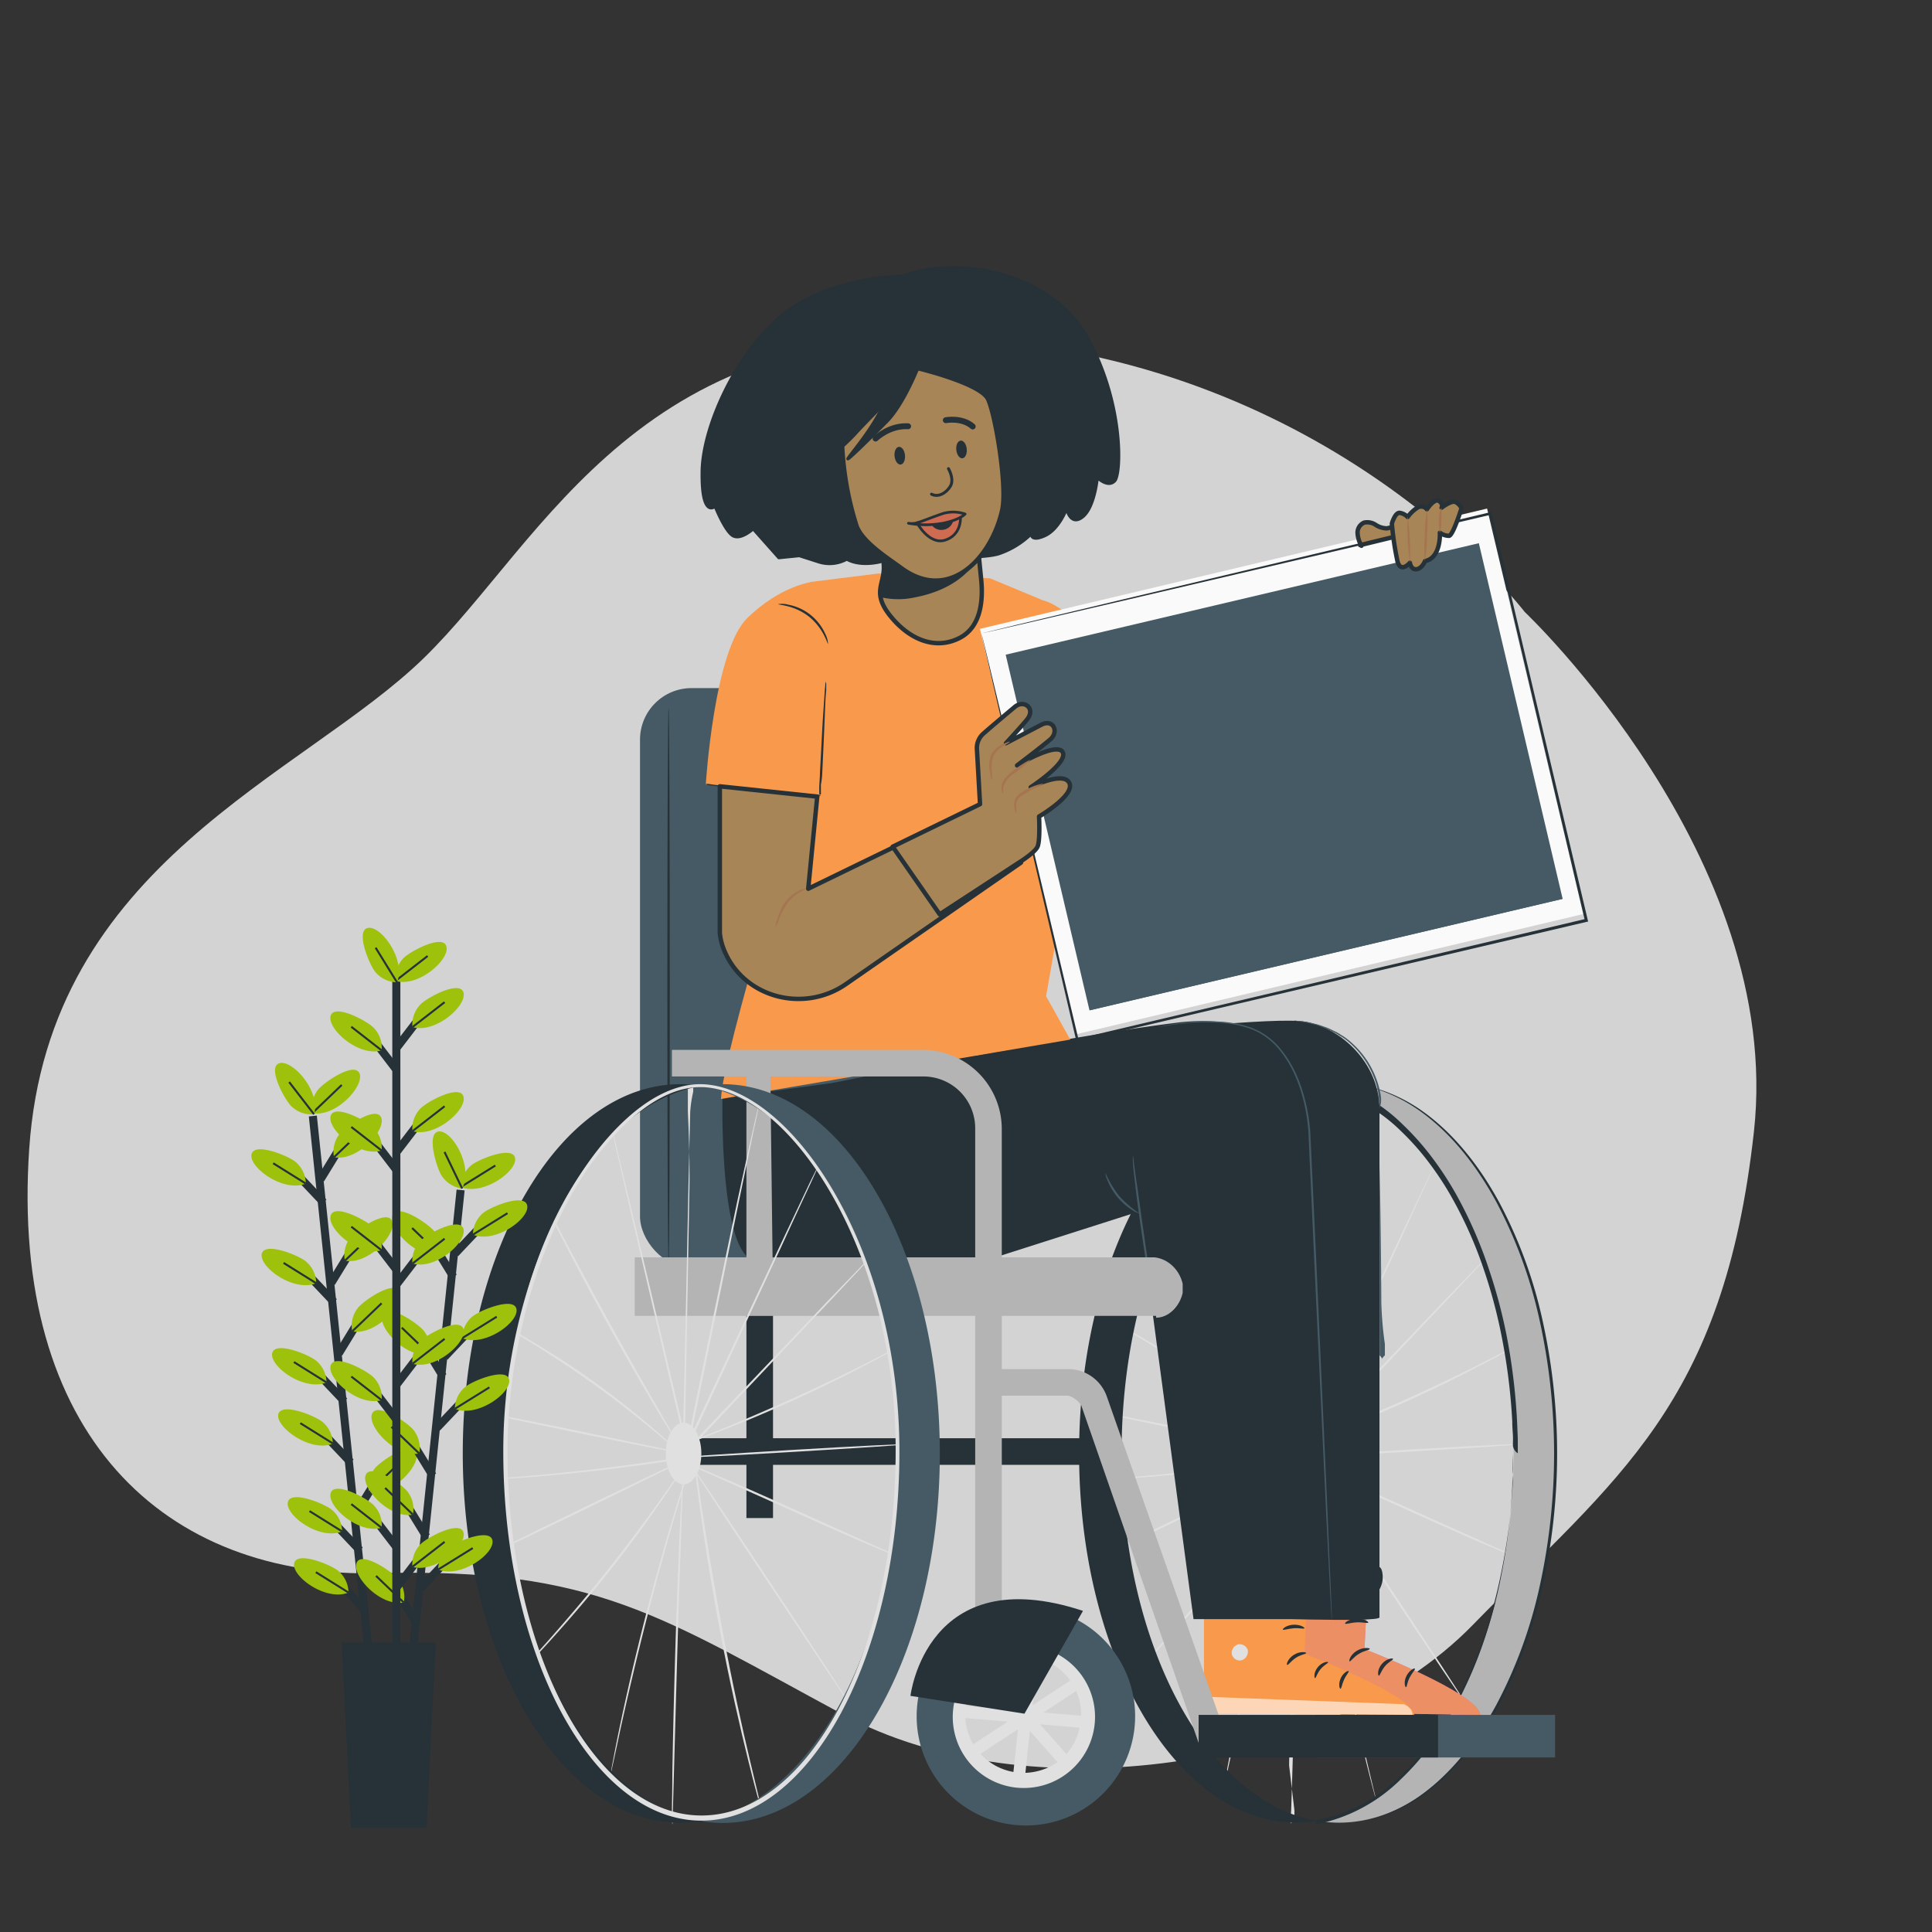 <svg id="Capa_1" data-name="Capa 1" xmlns="http://www.w3.org/2000/svg" viewBox="0 0 1000 1000"><rect x="0" y="0" width="1000" height="1000" fill="#333333" stroke="none"/><defs><style>.cls-1{fill:#d3d3d3;}.cls-2{fill:#455a64;}.cls-17,.cls-18,.cls-22,.cls-3{fill:#263238;}.cls-4{fill:#e0e0e0;}.cls-5{fill:#b4b4b5;}.cls-6{fill:#ba68c8;}.cls-7{opacity:0.8;}.cls-8{fill:#f9994b;}.cls-9{opacity:0.6;}.cls-10{fill:#fff;}.cls-11{fill:#fafafa;}.cls-12{fill:#a88556;stroke-width:2.28px;}.cls-12,.cls-14,.cls-16,.cls-17,.cls-18,.cls-19,.cls-20,.cls-21,.cls-22{stroke:#263238;}.cls-12,.cls-18,.cls-19,.cls-20,.cls-21,.cls-22{stroke-linecap:round;stroke-linejoin:round;}.cls-13{fill:#a57551;}.cls-14,.cls-16,.cls-19,.cls-20{fill:none;}.cls-14,.cls-16,.cls-17{stroke-miterlimit:10;}.cls-14{stroke-width:4.17px;}.cls-15{fill:#9ec10c;}.cls-16{stroke-width:1.04px;}.cls-17{stroke-width:2.09px;}.cls-18,.cls-19{stroke-width:1.52px;}.cls-20{stroke-width:3.05px;}.cls-21{fill:#ce6b51;}.cls-21,.cls-22{stroke-width:1.4px;}</style></defs><g id="freepik--background-simple--inject-2"><path class="cls-1" d="M789.19,316.75S695,192.74,513.61,176.31,282.23,279.4,219.39,340.6,25.13,446.73,15.12,594.66s70,222.62,181.4,219.63,145.7,22.43,240,73.22,251.39,29.87,325.67-46.32S892.21,727.65,907.84,585.62,789.19,316.75,789.19,316.75Z"/></g><g id="freepik--character-1--inject-3"><rect class="cls-2" x="331.27" y="356.16" width="173.49" height="300.16" rx="26.68"/><path class="cls-3" d="M346.06,366.34c-.36,0-.64,64.38-.64,143.74s.28,143.78.64,143.78.63-64.36.63-143.78S346.42,366.34,346.06,366.34Z"/><path class="cls-4" d="M678.24,561.28v3.66c-1.76,2.45-1.93,5.95-2.06,10.46-.22,9.12-.56,22.23-.94,38.42-.66,32.52-1.6,77.32-2.75,126.81,0,4,.24,11.62.24,11.62v2.53l.61-2.31,50.28-108,14.84-32.44,4-8.78,1-2.29.33-.8a7.18,7.18,0,0,0-.42.75l-1.1,2.26-4.07,8.7c-3.64,7.65-8.81,18.64-15.29,32.27-12.83,27.4-30.65,65.37-50.55,107.81l1,.22c0-3.66.17-7.63.25-11.59.91-49.57,1.71-94.32,2.32-126.81.24-16.19,2.28-38.56,2.28-38.56V562.05C676.55,561.79,678.24,561.28,678.24,561.28Z"/><path class="cls-4" d="M600,620.76a5.91,5.91,0,0,0,.58,1.4l1.85,3.86c1.62,3.36,4,8.26,7.07,14.15,6.06,11.9,14.62,28.2,24.48,46s19.28,33.78,26,45.24c3.44,5.73,6.25,10.33,8.26,13.49l2.29,3.64a9.39,9.39,0,0,0,.85,1.24,6.5,6.5,0,0,0-.66-1.35l-2.12-3.75-7.93-13.77c-6.66-11.56-15.83-27.53-25.69-45.38s-18.51-34.06-24.79-45.85c-3.08-5.81-5.5-10.57-7.38-14-.85-1.54-1.51-2.75-2-3.77S600,620.76,600,620.76Z"/><path class="cls-4" d="M563.46,729.83c0,.3,24.79,5.51,55.3,11.84s55.46,11,55.52,10.77-24.79-5.51-55.3-11.84S563.52,729.56,563.46,729.83Z"/><path class="cls-4" d="M566.93,806.91c0,.27,24.15-11,53.65-25.31s53.28-26.05,53.14-26.32-24.12,11-53.61,25.33S566.8,806.66,566.93,806.91Z"/><path class="cls-4" d="M588.72,864.77a7,7,0,0,0,1-.94l2.75-2.75c2.42-2.46,5.86-6.09,10-10.63,8.26-9.09,19.58-22,31.31-36.68s21.7-28.59,28.67-38.75c3.5-5.09,6.25-9.25,8.1-12.17l2.12-3.36a5.53,5.53,0,0,0,.68-1.21,6.09,6.09,0,0,0-.85,1.1c-.61.83-1.35,1.9-2.29,3.25l-8.37,11.92c-7.1,10.05-17.18,23.8-28.88,38.56s-22.83,27.53-31,36.81l-9.72,10.8c-1.07,1.24-2,2.2-2.75,3A5.59,5.59,0,0,0,588.72,864.77Z"/><path class="cls-4" d="M634.43,920.67a9.43,9.43,0,0,0,.47-1.71c.24-1.24.63-2.89,1.07-5,1-4.43,2.29-10.63,3.94-18.28,3.39-15.4,8.26-36.63,14.26-60s12-44.28,16.53-59.4c2.23-7.49,4.07-13.58,5.37-17.9l1.43-4.87a11.3,11.3,0,0,0,.44-1.71,8.94,8.94,0,0,0-.64,1.65c-.41,1.19-1,2.76-1.65,4.82-1.4,4.16-3.36,10.24-5.7,17.79-4.68,15.06-10.77,36-16.77,59.34s-10.82,44.61-14.1,60.23c-1.59,7.71-2.75,14-3.6,18.34-.36,2.09-.67,3.74-.89,5A14.74,14.74,0,0,0,634.43,920.67Z"/><path class="cls-4" d="M714,939.27v-.51a11.38,11.38,0,0,0-.31-1.41c-.34-1.36-.77-3.17-1.33-5.47-1.16-4.86-2.83-11.68-4.81-20.12-4-17-9.26-40.49-14.15-66.64s-8.8-50-11.32-67.24c-1.22-8.49-2.21-15.54-2.83-20.46-.34-2.35-.6-4.22-.79-5.66l-.26-1.44v0a6,6,0,0,0,.14,1.47l.6,5.66c.53,4.84,1.38,11.85,2.57,20.51,2.32,17.3,6,41.15,11,67.33s10.39,49.69,14.6,66.64c2.1,8.49,3.88,15.31,5.18,20l1.5,5.43.43,1.39C714,939.1,714,939.27,714,939.27Z"/><path class="cls-4" d="M787.15,806.91a5.5,5.5,0,0,0-1.1-.58l-3.25-1.49-12-5.37-39.6-17.81c-15.45-7-29.5-13.22-39.74-17.54-5.12-2.18-9.25-3.89-12.14-5L676,757.75l-1.19-.38a4.63,4.63,0,0,0,1.1.58l3.25,1.51,12,5.34,39.6,17.85c15.45,7,29.49,13.19,39.73,17.54,5.13,2.15,9.28,3.88,12.17,5l3.34,1.29C786.74,806.83,787.12,807,787.15,806.91Z"/><path class="cls-4" d="M665.24,750.32a5.83,5.83,0,0,0,1.3-.36l3.63-1.24c3.14-1.07,7.69-2.75,13.25-4.82,11-4.18,26.38-10.35,43-17.79s31.31-14.89,41.83-20.4c5.28-2.75,9.5-5.07,12.41-6.69l3.31-1.9c.77-.44,1.16-.69,1.13-.75a8.29,8.29,0,0,0-1.21.55l-3.45,1.71-12.53,6.42c-10.62,5.51-25.38,12.58-41.93,20s-31.78,13.68-42.8,18.12L670,748.34l-3.58,1.4Z"/><path class="cls-4" d="M663.54,752.22c0,8.84,4.13,16,9.22,16s9.2-7.13,9.2-16-4.13-16-9.2-16S663.54,743.38,663.54,752.22Z"/><path class="cls-4" d="M759.26,882.66c.24-.16-18.92-29.52-42.8-65.51s-43.45-65.1-43.7-64.93,18.92,29.49,42.79,65.51S759,882.83,759.26,882.66Z"/><path class="cls-4" d="M667.83,754.42c0,.31,27.21-1,60.72-3s60.58-3.75,60.58-4.05-27.2,1-60.72,3S667.83,754.12,667.83,754.42Z"/><path class="cls-4" d="M577.7,685a4.69,4.69,0,0,0,.94.66l2.75,1.71c2.45,1.43,6,3.58,10.38,6.22,8.76,5.32,20.68,12.95,33.41,22s23.79,17.9,31.66,24.43c3.94,3.28,7.11,6,9.28,7.82l2.54,2.12a5.42,5.42,0,0,0,.91.66,6.06,6.06,0,0,0-.77-.83l-2.4-2.28c-2.09-2-5.18-4.71-9.06-8.07-7.77-6.69-18.81-15.61-31.56-24.78S601,698.16,592.19,692.93c-4.44-2.59-8.07-4.62-10.61-5.95l-2.91-1.54Z"/><path class="cls-4" d="M667.94,944.16a8,8,0,0,0,.17-1.82c0-1.3,0-3,.19-5.21.16-4.62.36-11.15.61-19.27.49-16.28,1.18-38.56,2-63.34s1.68-47,2.29-63.33c.27-8-.42-19.28-.42-19.28V770.6a10.23,10.23,0,0,0,0-1.75,12.38,12.38,0,0,0-.18,1.72c0,1.23-.18,2.87-.34,4.93-.23,4.39-.55,10.57-1,18.27-.76,15.35-1.68,36.55-2.46,60s-1.3,44.63-1.56,60L670,937.11v5.23S667.84,943.55,667.94,944.16Z"/><path class="cls-4" d="M560.88,766.46h2.17l6.25-.28c5.51-.29,13.36-.79,23.22-1.57,19.69-1.55,47.17-4.37,78.12-9.16h.19l.14-.13c4.76-5.05,9.78-10.28,14.87-15.7l62.7-66.25,18.92-20.14,5.1-5.5,1.29-1.46c.3-.34.44-.5.41-.53l-.49.45-1.38,1.39L767.13,653,747.86,672.9l-62.93,66c-5.09,5.36-10.1,10.6-14.87,15.7l.3-.16c-30.92,4.82-58.35,7.85-78,9.5-9.86.86-17.73,1.46-23.18,1.86l-6.23.47-1.62.15A1.62,1.62,0,0,0,560.88,766.46Z"/><path class="cls-4" d="M712.25,570.34a13,13,0,0,0-1.07,3.5c-.58,2.31-1.38,5.76-2.4,10.19-2,8.84-4.76,21.7-8.26,37.59-6.75,31.78-15.86,75.73-25.78,124.3l-.69,4h1.05c-11.18-47.36-21.28-90.05-28.58-120.94-3.69-15.4-6.67-27.84-8.73-36.49l-2.45-9.89c-.28-1.1-.5-2-.64-2.56a4.7,4.7,0,0,0-.27-.88,9.1,9.1,0,0,0,.16.91,16.71,16.71,0,0,0,.55,2.59l2.24,9.94c2,8.68,4.87,21.12,8.39,36.54,7.25,30.93,17.21,73.64,28.28,121l.56,2.4.49-2.43.8-3.91,25.47-124.36c3.31-15.86,6-28.72,7.82-37.67,1-4.4,1.68-7.85,2.21-10.21.24-1.13.46-2,.6-2.76A7.21,7.21,0,0,1,712.25,570.34Z"/><path class="cls-5" d="M783.46,752.22c0-99.3-44.53-180.89-101.5-190.28a68.82,68.82,0,0,1,11-.91c62.13,0,112.47,85.61,112.47,191.19S755.1,943.41,693,943.41a68.82,68.82,0,0,1-11-.91C738.93,933.11,783.46,851.66,783.46,752.22Z"/><path class="cls-3" d="M783.05,752.22s0,1.44-.17,4.27v5.15s.2,4.46.09,7.16a315.09,315.09,0,0,1-6.2,46.48A264.82,264.82,0,0,1,768,847.55a217.06,217.06,0,0,1-15.91,36,157.17,157.17,0,0,1-11.82,18.29A130,130,0,0,1,725,919.12,84.26,84.26,0,0,1,681.79,942l-3.27.55,3.27.53a60.84,60.84,0,0,0,13.94.8,70.91,70.91,0,0,0,14.12-2,83.21,83.21,0,0,0,26.52-12.55c16.36-11.65,29.47-28.45,39.66-47.12a238.39,238.39,0,0,0,22.52-61.63,318.29,318.29,0,0,0,0-136.56A238.32,238.32,0,0,0,776,622.33c-10.19-18.7-23.3-35.5-39.66-47.15a82.64,82.64,0,0,0-26.52-12.53,69.41,69.41,0,0,0-14.12-2,62,62,0,0,0-13.94.8l-3.27.53,3.27.55A84.26,84.26,0,0,1,725,585.32a132.76,132.76,0,0,1,15.22,17.26,157.17,157.17,0,0,1,11.82,18.29,217.06,217.06,0,0,1,15.91,36,265.28,265.28,0,0,1,8.79,32.3,313,313,0,0,1,6,46.45c0,2.76.22,5.1.33,7.16s0,3.77,0,5.18a5.36,5.36,0,0,0,2.54,4.24V745.7c0-2.14-.17-4.58-.26-7.37a316.57,316.57,0,0,0-5.72-48,271.35,271.35,0,0,0-9-33.5,224.32,224.32,0,0,0-16.39-37.66,167.45,167.45,0,0,0-12.22-19,138,138,0,0,0-15.82-18,88.23,88.23,0,0,0-45.24-24v3.19a60.73,60.73,0,0,1,13.86-.78,69.61,69.61,0,0,1,13.85,2A82.46,82.46,0,0,1,735,575.07c16.27,11.61,29.35,28.35,39.52,47.11A239.39,239.39,0,0,1,797,683.89a320.31,320.31,0,0,1,0,136.86,239.32,239.32,0,0,1-22.5,61.68c-10.2,18.7-23.25,35.47-39.52,47.1A82.56,82.56,0,0,1,708.7,942a68.89,68.89,0,0,1-13.85,2,60.17,60.17,0,0,1-13.86-.77v1.08A85.73,85.73,0,0,0,725,921a133.81,133.81,0,0,0,15.43-17.52A162,162,0,0,0,752.32,885a218.56,218.56,0,0,0,16-36.44A257.16,257.16,0,0,0,777,815.92a306.27,306.27,0,0,0,5.76-46.85c0-2.77.17-5.13.25-7.21s0-3.82,0-5.23C783.08,753.66,783.05,752.22,783.05,752.22Z"/><path class="cls-3" d="M671,561a68.82,68.82,0,0,1,11,.91c-56.94,9.39-101.47,90.87-101.47,190.28S625.07,933.11,682,942.5a68.82,68.82,0,0,1-11,.91c-62.13,0-112.46-85.61-112.46-191.19S608.79,561,671,561Z"/><path class="cls-6" d="M709.25,794.14l-3,59.42s59.4,23,59.89,34.07L650.7,885.89l.88-92.77Z"/><g class="cls-7"><path class="cls-8" d="M709.25,794.14l-3,59.42s59.4,23,59.89,34.07L650.7,885.89l.88-92.77Z"/></g><path class="cls-3" d="M709,853.47c0,.58-2.76.8-5.65,2.57s-4.32,4.1-4.82,3.88.36-3.47,3.8-5.51S709.17,853,709,853.47Z"/><path class="cls-3" d="M721.06,858.68c0,.55-2.34,1.46-4.27,3.83s-2.56,4.84-3.11,4.82-.88-3.23,1.6-6.12S721.06,858.13,721.06,858.68Z"/><path class="cls-3" d="M727.73,873.27c-.53,0-1.27-2.75.24-5.78s4.13-4.27,4.38-3.8-1.43,2.12-2.75,4.66S728.28,873.22,727.73,873.27Z"/><path class="cls-3" d="M708.23,839.87c-.25.5-2.75-.3-6-.14s-5.67,1.13-6,.64,2.12-2.45,5.87-2.59S708.5,839.43,708.23,839.87Z"/><path class="cls-3" d="M708.61,827.87a11.11,11.11,0,0,1-5.78,0,25.63,25.63,0,0,1-6-2,24.42,24.42,0,0,1-3.28-1.82,6.39,6.39,0,0,1-1.73-1.37,2.47,2.47,0,0,1-.22-3,3.08,3.08,0,0,1,2.5-1.24,7.43,7.43,0,0,1,2.15.34,19.91,19.91,0,0,1,8.87,4.84c2.75,2.54,3.52,4.66,3.33,4.77s-1.54-1.63-4.24-3.69a23.1,23.1,0,0,0-5.12-3,22.42,22.42,0,0,0-3.31-1.07c-1.21-.33-2.25-.36-2.56.19s-.13.28,0,.64a6.25,6.25,0,0,0,1.27,1c1,.65,2,1.24,3,1.79a35.1,35.1,0,0,0,5.51,2.23A38.51,38.51,0,0,1,708.61,827.87Z"/><path class="cls-3" d="M707.93,828.66c-.22,0-1.3-1.95-1.46-5.5a19.27,19.27,0,0,1,.88-6.31,18.8,18.8,0,0,1,1.54-3.5,4.75,4.75,0,0,1,3.72-2.75,2.75,2.75,0,0,1,2.39,1.65,7.45,7.45,0,0,1,.55,2.12,12.21,12.21,0,0,1,0,3.91A13.16,13.16,0,0,1,713,824.2c-2.31,3-4.68,3.61-4.71,3.42a24.05,24.05,0,0,0,3.55-4.19,13,13,0,0,0,1.9-5.51,10.94,10.94,0,0,0,0-3.33c-.13-1.24-.6-2.23-1-2.09a4.46,4.46,0,0,0-2.07,1.84,20.22,20.22,0,0,0-1.48,3.12,21.33,21.33,0,0,0-1.19,5.75C707.6,826.46,708.17,828.58,707.93,828.66Z"/><path class="cls-8" d="M677.59,800l-2.37,56S731.4,877.21,732,887.63L623.17,887V799.51Z"/><path class="cls-4" d="M640.68,851.24a4.43,4.43,0,0,0-3.08,5,4.25,4.25,0,0,0,4.95,3.14,4.69,4.69,0,0,0,3.28-5.37,4.43,4.43,0,0,0-5.51-2.75"/><g class="cls-9"><path class="cls-10" d="M622.26,887l.33-8.81,104.14,3.91s4.82,2.15,4.27,5.51Z"/></g><path class="cls-3" d="M676.07,855.62c0,.53-2.76.75-5.32,2.45s-4,3.91-4.52,3.69.33-3.27,3.53-5.26S676.18,855.13,676.07,855.62Z"/><path class="cls-3" d="M687.44,860.41c0,.5-2.2,1.41-4,3.64s-2.34,4.6-2.76,4.57-.85-3,1.46-5.75S687.41,859.92,687.44,860.41Z"/><path class="cls-3" d="M693.83,874.1c-.5,0-1.21-2.56.16-5.51s3.88-4.05,4.11-3.6-1.33,2-2.43,4.4S694.35,874.05,693.83,874.1Z"/><path class="cls-3" d="M675.18,842.79c-.24.5-2.75-.25-5.67,0s-5.34,1.13-5.51.66,2-2.34,5.51-2.5S675.43,842.38,675.18,842.79Z"/><path class="cls-3" d="M675.43,831.5a10.31,10.31,0,0,1-5.51,0,24.52,24.52,0,0,1-5.67-1.76,26.65,26.65,0,0,1-3.11-1.68,7.17,7.17,0,0,1-1.65-1.3,2.32,2.32,0,0,1-.22-2.75,2.84,2.84,0,0,1,2.34-1.18,7.06,7.06,0,0,1,2,.27,20.24,20.24,0,0,1,3.38,1.19,19,19,0,0,1,5,3.33c2.5,2.34,3.36,4.35,3.19,4.43s-1.46-1.49-4-3.44a21.94,21.94,0,0,0-4.85-2.76,20.84,20.84,0,0,0-3.11-1c-1.15-.3-2.15-.33-2.42.2s0,.27,0,.6a4.89,4.89,0,0,0,1.18.94,33.4,33.4,0,0,0,2.89,1.68,30.58,30.58,0,0,0,5.24,2A32.08,32.08,0,0,1,675.43,831.5Z"/><path class="cls-3" d="M674.88,832.38a8.52,8.52,0,0,1-1.4-5.26,18,18,0,0,1,.77-6,18.29,18.29,0,0,1,1.4-3.28,4.49,4.49,0,0,1,3.5-2.75,2.48,2.48,0,0,1,2.26,1.51,7.06,7.06,0,0,1,.55,2,12.33,12.33,0,0,1-2.37,9.28c-2.15,2.75-4.35,3.41-4.41,3.25a23.41,23.41,0,0,0,3.34-4,12.67,12.67,0,0,0,1.73-5.1,11.15,11.15,0,0,0,0-3.16c-.16-1.16-.58-2.1-1-2a4,4,0,0,0-1.9,1.76,16.81,16.81,0,0,0-1.37,2.95,20.75,20.75,0,0,0-1.11,5.51C674.47,830.18,675.05,832.16,674.88,832.38Z"/><path class="cls-3" d="M373.94,568.28l56.66-7.7s118.1-23.74,177.85-31.14a102.8,102.8,0,0,1,32.51.8c21.92,4.41,29.32,30.78,33.08,47.11s14.14,260.71,14.14,260.71H617.77l-28.2-211-74.5,23.79H387.24C372.44,639.16,373.94,568.28,373.94,568.28Z"/><path class="cls-3" d="M585,534.62s75.56-8.54,90.87-5.76c18.59,3.39,37.92,21.54,38.14,44.95V837.15c0,2.91-71.87,0-71.87,0l-33-208.77-80.71-25.55Z"/><path class="cls-2" d="M599.73,531.43a5.24,5.24,0,0,0,1,0l2.75-.47c2.45-.42,6.08-.94,10.79-1.35a108.42,108.42,0,0,1,17.19-.2c1.65.14,3.38.25,5.15.56l2.75.41,2.75.6a52.28,52.28,0,0,1,5.51,1.68c.91.36,1.82.8,2.76,1.22l1.37.66,1.11.69a36.41,36.41,0,0,1,8.53,7.16A57.11,57.11,0,0,1,670,556a76.74,76.74,0,0,1,4.82,14.21,90.75,90.75,0,0,1,2.4,15.72c1,21.89,2.09,45.93,3.25,71.19,2.36,50.5,4.54,96.21,6.08,129.42.86,16.52,1.52,29.88,2,39.19.25,4.6.47,8.26.61,10.65,0,1.19.14,2.1.17,2.76s0,.93,0,.93q0-.48,0-1v-2.75c0-2.51-.22-6.09-.39-10.69-.39-9.31-1-22.66-1.65-39.18-1.46-33.05-3.53-78.87-5.79-129.43-1.15-25.25-2.28-49.32-3.3-71.21A91.36,91.36,0,0,0,675.65,570a76.07,76.07,0,0,0-4.93-14.38,57.43,57.43,0,0,0-8.87-13.87,37,37,0,0,0-8.79-7.26l-1-.62-1.43-.66c-1-.42-1.87-.88-2.75-1.24a51.19,51.19,0,0,0-5.68-1.65l-2.75-.61-2.75-.39a50.77,50.77,0,0,0-5.21-.52,105.63,105.63,0,0,0-17.24.39c-4.73.49-8.26,1.07-10.79,1.54l-2.75.58A6.3,6.3,0,0,0,599.73,531.43Z"/><path class="cls-2" d="M586.4,598.07a17.6,17.6,0,0,0,0,3.08c0,2,.36,4.85.75,8.26.77,7,2,16.72,3.58,27.4s3,20.35,4.24,27.32c.58,3.5,1.1,6.3,1.46,8.26a18.17,18.17,0,0,0,.71,3,14.31,14.31,0,0,0-.3-3.06c-.28-2.14-.66-5-1.13-8.26-1-7.21-2.39-16.77-3.91-27.37s-2.75-20.13-3.88-27.34c-.44-3.34-.83-6.14-1.1-8.27A21.94,21.94,0,0,0,586.4,598.07Z"/><path class="cls-2" d="M572.14,607a10.62,10.62,0,0,0,1.1,4A32.36,32.36,0,0,0,586,626.29a11.58,11.58,0,0,0,3.77,1.79A57.83,57.83,0,0,1,579.24,619,55.31,55.31,0,0,1,572.14,607Z"/><path class="cls-2" d="M669.68,528.23a16.5,16.5,0,0,0,2,.39c1.32.27,3.3.38,5.73,1l4.07,1c1.46.47,3,1.1,4.68,1.71s3.34,1.6,5.18,2.45c.88.47,1.74,1.1,2.75,1.68a25.72,25.72,0,0,1,2.76,1.87,46.11,46.11,0,0,1,16.36,26.19,62.59,62.59,0,0,1,.85,9v29.77c.63,27.54.8,52.65.91,70.91a182.73,182.73,0,0,0,1.84,21.48v5.84s-1.51,1.36-1.43,2c.1-.68-1.32-2-1.32-2V573.5c1.27-3.1.81-6.18.08-9.2a46.68,46.68,0,0,0-16.93-26.57,21.57,21.57,0,0,0-2.76-1.87,31.63,31.63,0,0,0-2.75-1.68c-1.87-.83-3.55-1.82-5.29-2.42s-3.3-1.19-4.79-1.6l-4.13-.94a51.68,51.68,0,0,0-5.81-.8A10.14,10.14,0,0,0,669.68,528.23Z"/><path class="cls-8" d="M373.21,568.82c.38-8.62,4.79-29.16,19.61-81l26.65-186.59,35.11-4.38h0l57.83,2.48,26.44,11s22.3,55.77,22.6,96.38c0,0-9.33,47.4-20,108.94l12.53,22.44Z"/><path class="cls-8" d="M420.19,301.24s-16.14,1.85-33.4,18.67-21.48,86.17-21.48,86.17l57.82,7.24S428.28,309.94,420.19,301.24Z"/><path class="cls-8" d="M537.19,310.16s14.65,1,28.06,23.27c8.87,14.71,34.29,59.95,34.29,59.95l-50.06,41.31Z"/><path class="cls-3" d="M365.31,405.72a1.42,1.42,0,0,0,1.18.63l3.47.47,12.69,1.54a388.14,388.14,0,0,0,41.94,2.87h.31v-5.07a37.72,37.72,0,0,0,.69-5.92c.19-3.86.35-7.6.52-11.18.33-7.08.6-13.47.82-18.92s.34-9.56.72-12.75v-3.5a3.53,3.53,0,0,1-.27-1.21,5.56,5.56,0,0,0-.2,1.21c0,.94-.16,2.07-.27,3.47-.22,3.2-.5,7.49-.86,12.72S425.36,381.92,425,389c-.19,3.58-.39,7.3-.61,11.18,0,1.93-.19,3.91-.3,5.92s0,4,0,6.14l.72-.66h0c-16.53-1.7-31.23-3.19-42-4.21l-12.75-1.13-3.61-.52Z"/><path class="cls-3" d="M402.76,312.72c0,.2,2,.31,5,1.1a29.83,29.83,0,0,1,11,5.37,30.22,30.22,0,0,1,7.66,9.42c1.46,2.76,2,4.71,2.17,4.66a12.27,12.27,0,0,0-1.34-5,26.76,26.76,0,0,0-7.69-10,26.1,26.1,0,0,0-11.45-5.26A11.61,11.61,0,0,0,402.76,312.72Z"/><rect class="cls-11" x="528.46" y="291.45" width="269.77" height="215.69" transform="translate(-74.23 163.82) rotate(-13.34)"/><path class="cls-3" d="M508,327.84l1.3-.27,3.72-.83,14.32-3.28,54-12.53,190.28-44.5-.85-.52c14.73,62.7,31.64,134.55,49.57,210.61h0l.57-.94L557.49,537.73l.8.5C543.2,474.89,530.75,422.29,522,385.56L511.72,342.9,509,331.67c-.61-2.53-1-3.88-1-3.88l.82,3.77c.61,2.59,1.46,6.3,2.56,11.18,2.29,9.83,5.51,24.23,9.86,42.57,8.62,36.87,20.9,89.61,35.8,153.19l.14.66.63-.16,263.42-61.85L822,477l-.17-.77h0c-18-76-34.92-147.85-49.7-210.53L772,265l-.69.14L580.7,310.38,527,323.22l-14.16,3.44-3.6.88Z"/><rect class="cls-2" x="538.88" y="307.49" width="251.61" height="189.13" transform="translate(-74.5 163.18) rotate(-13.26)"/><polygon class="cls-2" points="808.85 465.23 696.33 370.96 660.23 455.04 615.26 425.24 563.96 522.94 808.85 465.23"/><path class="cls-2" d="M617.55,374.74a19.83,19.83,0,1,0,14.78-23.83h0a19.8,19.8,0,0,0-14.77,23.79Z"/><path class="cls-12" d="M704.68,282.49a14.85,14.85,0,0,1-2-6.47,5.66,5.66,0,0,1,3.36-5.51,7.78,7.78,0,0,1,6,1.16,11,11,0,0,0,5.89,1.81,34.85,34.85,0,0,0,4.47-1.35c1.51-.33,3.47.2,3.85,1.71a2.76,2.76,0,0,1-1.18,2.75,7.71,7.71,0,0,1-2.76,1.11L704,282.16"/><path class="cls-12" d="M756.47,263.07s-4.35,13.94-6.41,14.27a8.25,8.25,0,0,1-4.79-1.6s.77,13-7.66,14.65c0,0-1.57,3.94-4.46,4.24s-3.39-3.33-3.39-3.33-4.65,5.51-6.39-.61A155.13,155.13,0,0,1,720.43,271s1.73-6.17,4.32-5.51a7.22,7.22,0,0,1,3.86,2.12,18,18,0,0,1,5.31-5,3.69,3.69,0,0,1,4.63,1s3.94-6,6.33-4.27,1.27,3.44,1.27,3.44,5.06-3.91,7.24-2.92A6.64,6.64,0,0,1,756.47,263.07Z"/><path class="cls-13" d="M729.76,291.3a125,125,0,0,1-1.15-24A125,125,0,0,1,729.76,291.3Z"/><path class="cls-13" d="M745.27,275.74a18.48,18.48,0,0,1-.47-6.5,13,13,0,0,1,1.21-6.41,31.8,31.8,0,0,1,0,6.47A17.77,17.77,0,0,1,745.27,275.74Z"/><path class="cls-13" d="M737.5,290.47a75.41,75.41,0,0,1,0-13.44,76,76,0,0,1,1.1-13.38,75.41,75.41,0,0,1,0,13.44A74,74,0,0,1,737.5,290.47Z"/><path class="cls-12" d="M372.58,407v75.9a31,31,0,0,0,2.5,9.55c10.41,24.21,41.14,31.92,62.79,16.91l90.59-62.87-20-30.29L418.34,460,423,412.33Z"/><path class="cls-12" d="M520.67,384.68s8.62-9.34,11-12.37c4.51-5.67-1.71-10.38-6.42-6.41-2.62,2.23-11.34,9.47-16.19,13.77a10,10,0,0,0-3.44,7.57l1.65,29-45.22,22,24.32,35,40.92-26.71s8.26-5.07,9.72-8.27.8-15.64.8-15.64,18.81-11,15.67-17.37-20,2.25-20,2.25,19.77-12.88,16.52-18.25-23.57,6.94-23.57,6.94,12.53-9.48,17.16-13.44,1.65-10.74-4.46-7.68C536.62,376.39,520.67,384.68,520.67,384.68Z"/><path class="cls-13" d="M540,405.55c0,.36-4.77,2.37-10.27,5.76a7.15,7.15,0,0,0-3.09,2.75,7.45,7.45,0,0,0-.66,3.39c0,2.06.28,3.41,0,3.44s-.71-1.18-1-3.39a7.76,7.76,0,0,1,.5-4,7.92,7.92,0,0,1,3.5-3.44A28.5,28.5,0,0,1,540,405.55Z"/><path class="cls-13" d="M519.43,411.06c0,.14-1.26-1.1-1.1-3.55a7.82,7.82,0,0,1,1.38-3.91A16.06,16.06,0,0,1,523.1,400a54.13,54.13,0,0,1,10.35-6.91A59.05,59.05,0,0,1,524,401a11.48,11.48,0,0,0-4.68,6.64A11,11,0,0,0,519.43,411.06Z"/><path class="cls-13" d="M522.71,383.94c0,.19-1.16.88-3,2a13.26,13.26,0,0,0-5.75,5.87,21.24,21.24,0,0,0-.5,8.4,7.83,7.83,0,0,1-.28,3.69,18.5,18.5,0,0,1-.66-3.61,17.53,17.53,0,0,1,.2-9,12.51,12.51,0,0,1,6.52-6.19C521.28,384.16,522.63,383.77,522.71,383.94Z"/><path class="cls-13" d="M401.43,479.9a13.78,13.78,0,0,0,1.57-3.58,37.21,37.21,0,0,1,4.22-8.26,21.86,21.86,0,0,1,6.69-6.19,24,24,0,0,0,3.36-2,8.52,8.52,0,0,0-3.8,1.16,19,19,0,0,0-7.3,6.25,28.31,28.31,0,0,0-3.91,8.76A10.69,10.69,0,0,0,401.43,479.9Z"/><rect class="cls-3" x="353.3" y="744.43" width="220.3" height="13.77"/><rect class="cls-5" x="504.76" y="664.58" width="13.77" height="209.28"/><path class="cls-5" d="M598.38,681.1H328.52V650.81h269.2c7.09.84,12.83,6.59,14.43,13.68h0v4.73c-1.6,7.09-7.34,12.83-13.77,12.83h0Z"/><path class="cls-5" d="M622.56,908.33l13.77-4.82L573,723.14a21.2,21.2,0,0,0-20.15-14.5H507.51V722.4H553a12.26,12.26,0,0,1,6.8,5.23v.22Z"/><polygon class="cls-5" points="386.34 670.08 400.11 670.08 398.6 546.16 386.34 546.16 386.34 670.08"/><path class="cls-5" d="M504.76,661.82h13.76V584.17a41,41,0,0,0-41.14-40.76H347.79v13.77H477.9a26.8,26.8,0,0,1,26.86,26.62Z"/><rect class="cls-3" x="386.34" y="681.1" width="13.77" height="104.64"/><path class="cls-2" d="M474.46,888.36a56.54,56.54,0,1,0,0-.05Zm22.12-.73a34,34,0,1,1,34,34h0a34,34,0,0,1-34-34h.09Z"/><path class="cls-4" d="M526.87,925.35a36.79,36.79,0,0,1-33.6-39.73v0h0A36.82,36.82,0,1,1,530,925.46C528.93,925.46,527.91,925.43,526.87,925.35Zm-27.18-40.48h0a30.2,30.2,0,0,0,27.54,32.65h0c12.07,1,23.89-5.21,29.1-16.15,9.83-20.67-3.85-42.08-24-44h-2.56a30.26,30.26,0,0,0-30,27.53Z"/><rect class="cls-4" x="496.4" y="885.95" width="67.91" height="6.22" transform="translate(-401.11 437.32) rotate(-33.31)"/><path class="cls-4" d="M550.55,915.68l4.65-4.1S544,898.91,532.82,886.27c-5.51-6.33-11.21-12.64-15.43-17.37l-5-5.73c-2.4-2.76-3.72-4.16-6-2.76l3.49,5.15L508.14,863,506,865.26C507.18,866.69,533.31,896.19,550.55,915.68Z"/><rect class="cls-4" x="497.69" y="886.43" width="65.87" height="6.22" transform="translate(-410.34 1322.47) rotate(-83.89)"/><rect class="cls-4" x="526.82" y="855.01" width="6.22" height="67.36" transform="translate(-399.98 1342.4) rotate(-85.2)"/><path class="cls-3" d="M560.55,833.79,530.25,887l-59-9.22S479.53,807.05,560.55,833.79Z"/><rect class="cls-2" x="680.99" y="887.63" width="123.92" height="22.03"/><rect class="cls-3" x="620.41" y="887.63" width="123.92" height="22.03"/><path class="cls-4" d="M357.57,561.41c0,.31,1.24.91,1.24.91v2.76a64,64,0,0,0-1.55,10.46c-.22,9.11-.55,22.22-.93,38.41-.66,32.53-1.6,77.33-2.76,126.81,0,4-.27,11.63-.27,11.63v2.53l1.16-2.31,50.25-108c6.31-13.77,11.43-24.78,15-32.41l4-8.79,1-2.28c.12-.26.23-.53.33-.8a7.56,7.56,0,0,0-.42.74l-1.1,2.26-4.32,8.7-15.26,32.25L353.33,752.14l1,.22c0-3.66.16-7.63.24-11.6.91-49.56,1.71-94.31,2.32-126.81.24-16.19-.86-38.55-.86-38.55V562.18C357.6,561.72,357.57,561.41,357.57,561.41Z"/><path class="cls-4" d="M281.1,620.89a6,6,0,0,0,.57,1.41l1.85,3.85c1.62,3.36,4.05,8.27,7.08,14.16,6.06,11.89,14.62,28.2,24.48,46s19.14,33.79,26,45.25c3.44,5.72,6.25,10.32,8.26,13.49l2.28,3.64a9.37,9.37,0,0,0,.86,1.23,5.57,5.57,0,0,0-.66-1.34c-.56-.94-1.24-2.21-2.13-3.75l-7.93-13.77c-6.66-11.56-15.83-27.54-25.66-45.38s-18.53-34.06-24.78-45.85c-3.09-5.81-5.51-10.57-7.38-14-.86-1.54-1.52-2.75-2-3.77A11.5,11.5,0,0,0,281.1,620.89Z"/><path class="cls-4" d="M244.53,730c0,.3,24.78,5.51,55.29,11.84s55.46,11,55.52,10.77-24.79-5.51-55.3-11.84S244.58,729.69,244.53,730Z"/><path class="cls-4" d="M248.05,807.05c.14.27,24.15-11,53.64-25.31s53.29-26,53.15-26.33-24.12,11-53.61,25.34S247.86,806.8,248.05,807.05Z"/><path class="cls-4" d="M269.78,864.9a6.4,6.4,0,0,0,1-.93l2.75-2.76c2.42-2.45,5.87-6.08,10-10.63,8.27-9.08,19.58-22,31.31-36.68s21.7-28.58,28.67-38.74c3.5-5.1,6.25-9.25,8.1-12.17.88-1.38,1.59-2.48,2.12-3.36a5.81,5.81,0,0,0,.69-1.21,7.58,7.58,0,0,0-.86,1.1c-.6.82-1.35,1.9-2.28,3.25L343,774.55c-7.11,10.05-17.19,23.8-28.89,38.56s-22.83,27.53-31,36.81l-9.77,10.85c-1.08,1.24-2,2.21-2.76,3A7.76,7.76,0,0,0,269.78,864.9Z"/><path class="cls-4" d="M315.49,920.8a8.41,8.41,0,0,0,.47-1.7c.25-1.24.63-2.9,1.07-5,1-4.43,2.32-10.63,3.94-18.26,3.39-15.42,8.26-36.65,14.27-60s12-44.28,16.52-59.4c2.23-7.49,4.07-13.58,5.51-17.9l1.43-4.88a10.88,10.88,0,0,0,.44-1.7,10.63,10.63,0,0,0-.64,1.65c-.41,1.18-1,2.75-1.65,4.82-1.4,4.16-3.36,10.24-5.7,17.79-4.68,15.06-10.77,36-16.77,59.34s-10.77,44.61-14,60.09c-1.6,7.71-2.75,14-3.61,18.34-.36,2.09-.66,3.74-.88,5A15.61,15.61,0,0,0,315.49,920.8Z"/><path class="cls-4" d="M394.61,938.66v-.5l-.31-1.4L393,931.34c-1.15-4.83-2.81-11.6-4.78-20-4-16.84-9.18-40.18-14-66.12s-8.74-49.58-11.24-66.71c-1.2-8.42-2.19-15.41-2.8-20.3-.34-2.33-.59-4.18-.79-5.62l-.53-1.34v1.46l.59,5.61c.53,4.8,1.37,11.77,2.55,20.36,2.3,17.15,5.95,40.82,10.9,66.79s10.3,49.31,14.48,66.13c2.08,8.42,3.85,15.19,5.14,19.85q.93,3.4,1.49,5.39l.42,1.37C394.52,938.5,394.58,938.66,394.61,938.66Z"/><path class="cls-4" d="M468.35,807.05a5.5,5.5,0,0,0-1.1-.58L464,805l-12.17-5.37L412.26,781.8c-15.48-7-29.52-13.22-39.77-17.55-5.09-2.17-9.25-3.88-12.14-5L357,758l-1.19-.39a4.3,4.3,0,0,0,1.1.58l3.25,1.52,12,5.34,39.6,17.73c15.45,7,29.49,13.19,39.74,17.55,5.12,2.14,9.28,3.88,12.17,5l3.33,1.3A3.76,3.76,0,0,0,468.35,807.05Z"/><path class="cls-4" d="M346.31,750.46a5.9,5.9,0,0,0,1.29-.36l3.63-1.24c3.14-1.07,7.69-2.75,13.25-4.82,11-4.18,26.41-10.35,43-17.79s31.31-14.79,41.83-20.35c5.28-2.75,9.5-5.06,12.42-6.69l3.33-1.9c.74-.44,1.13-.69,1.1-.74a7.75,7.75,0,0,0-1.21.55l-3.44,1.73-12.4,6.39c-10.62,5.37-25.38,12.59-41.93,20s-31.76,13.77-42.8,18.07l-13.11,5.14-3.58,1.44A7.41,7.41,0,0,0,346.31,750.46Z"/><ellipse class="cls-4" cx="353.82" cy="752.36" rx="9.2" ry="15.97"/><path class="cls-4" d="M440.32,882.8c.25-.16-18.92-29.52-42.8-65.51s-43.45-65.1-43.7-64.93,18.92,29.49,42.93,65.51S440.07,883,440.32,882.8Z"/><path class="cls-4" d="M348.92,754.56c0,.3,27.18-1,60.58-3s60.59-3.75,60.59-4.05-27.21,1-60.59,3S348.89,754.26,348.92,754.56Z"/><path class="cls-4" d="M258.76,685.14a5.13,5.13,0,0,0,.94.66l2.75,1.71c2.45,1.43,6,3.58,10.39,6.22,8.75,5.34,20.68,12.94,33.4,22s23.79,17.9,31.67,24.43c3.93,3.27,7.1,5.94,9.28,7.82l2.53,2.12a3.88,3.88,0,0,0,.94.66,7,7,0,0,0-.8-.83l-2.4-2.28c-2.09-2-5.18-4.71-9.06-8.07-7.76-6.69-18.81-15.62-31.53-24.79S282.09,698.3,273.25,693c-4.44-2.59-8.07-4.62-10.6-5.95l-2.92-1.54Z"/><path class="cls-4" d="M348.09,944.29a13.67,13.67,0,0,0,0-1.81c0-1.3,0-3,.18-5.21.15-4.63.32-11,.55-19.28.45-16.27,1.07-38.55,1.78-63.33s1.52-47,2.07-63.34c.25-8,.48-14.54.63-19.27v-5.21a14.12,14.12,0,0,0,0-1.84,13.7,13.7,0,0,0-.18,1.81l-.3,5.21c-.25,4.63-.55,11.15-.95,19.28-.72,16.19-1.6,38.55-2.35,63.33S348.27,901.72,348,918c0,8-.18,14.54-.23,19.27v5.29A8.64,8.64,0,0,0,348.09,944.29Z"/><path class="cls-4" d="M241.94,766.46h2.2l6.25-.28c5.51-.29,13.36-.79,23.22-1.57,19.69-1.55,47.17-4.37,78.12-9.16h.19l.14-.13c4.76-5.05,9.78-10.28,14.87-15.7l62.68-66.27,18.91-20.15,5.1-5.49,1.29-1.47.44-.52-.52.44c-.33.37-.8.81-1.38,1.39l-5.26,5.39-19.27,19.94-62.82,66-14.87,15.7.31-.15c-30.93,4.81-58.35,7.84-78,9.49-9.85.87-17.73,1.47-23.16,1.86l-6.25.47-1.62.16Z"/><path class="cls-4" d="M393.31,570.48a17.25,17.25,0,0,0-1.07,3.5c-.58,2.31-1.38,5.75-2.37,10.19-2,8.84-4.79,21.7-8.26,37.59-6.67,31.8-15.78,75.86-25.69,124.3l-.8,3.88h1C345,702.58,334.88,659.89,327.58,629c-3.69-15.4-6.66-27.84-8.73-36.49-1.05-4.24-1.87-7.57-2.42-9.89-.3-1.1-.52-2-.66-2.56a5.62,5.62,0,0,0-.28-.88l.17.91c.13.63.3,1.49.55,2.59l2.23,9.94c2,8.68,4.87,21.12,8.42,36.54,7.22,30.93,17.19,73.64,28.26,121.17l.55,2.39.49-2.39c.25-1.27.53-2.59.8-3.94L382.43,622c3.31-15.86,6-28.72,7.82-37.67,1-4.41,1.71-7.85,2.21-10.22.27-1.13.47-2,.6-2.75A7.21,7.21,0,0,1,393.31,570.48Z"/><path class="cls-2" d="M464.52,752.36c0-99.3-44.52-180.9-101.5-190.29a68.93,68.93,0,0,1,11-.9c62.09,0,112.43,85.61,112.43,191.19S436.13,943.55,374,943.55a68.94,68.94,0,0,1-11-.91C420,933.25,464.52,851.66,464.52,752.36Z"/><path class="cls-3" d="M352.06,561.17a69,69,0,0,1,11,.9C306.13,571.46,261.6,653,261.6,752.36S306.07,933.25,363,942.53a68.82,68.82,0,0,1-11,.91c-62.13,0-112.47-85.61-112.47-191.19S289.94,561.17,352.06,561.17Z"/><path class="cls-4" d="M260.5,751.34a284.61,284.61,0,0,1,18.45-101c11-28.39,26.1-52.9,42.87-69,14.24-13.77,28.75-20.65,41.86-20.15,23,.88,48.55,22,68.35,56.39,21.62,37.59,33.51,85.09,33.51,133.78,0,105.3-46,191-102.52,191S260.5,856.64,260.5,751.34Zm62.76-169.07C281.34,622.64,262.67,696,262.67,750.8c0,104.17,45.08,188.9,100.46,188.9S463.59,855,463.59,750.8c0-48.33-11.82-95.48-33.24-132.73-19.47-33.82-44.36-54.53-66.64-55.38h-1.24C350.11,562.66,336.61,569.41,323.26,582.27Z"/></g><g id="freepik--Plant--inject-2"><line class="cls-14" x1="161.92" y1="577.65" x2="190.91" y2="855.61"/><line class="cls-14" x1="186.24" y1="802.42" x2="173.1" y2="788.52"/><path class="cls-15" d="M177.08,792.67a14.84,14.84,0,0,0-5.23-11.13c-3.36-3-21.13-10.43-22.82-4.18C147.23,784.1,165.38,797.47,177.08,792.67Z"/><line class="cls-16" x1="177.08" y1="792.67" x2="160.19" y2="782.14"/><line class="cls-14" x1="189.54" y1="834.02" x2="176.39" y2="820.13"/><path class="cls-15" d="M180.38,824.3a14.88,14.88,0,0,0-5.24-11.16c-3.36-3-21.13-10.43-22.82-4.17C150.49,815.7,168.68,829.07,180.38,824.3Z"/><line class="cls-16" x1="180.38" y1="824.3" x2="163.48" y2="813.76"/><line class="cls-14" x1="178.19" y1="725.28" x2="165.05" y2="711.38"/><path class="cls-15" d="M169,715.56a14.86,14.86,0,0,0-5.24-11.16c-3.35-3-21.13-10.43-22.82-4.18C139.14,707,157.33,720.33,169,715.56Z"/><line class="cls-16" x1="169.03" y1="715.56" x2="152.13" y2="705"/><line class="cls-14" x1="181.48" y1="756.88" x2="168.34" y2="743.01"/><path class="cls-15" d="M172.26,747.24a14.85,14.85,0,0,0-5.21-11.16c-3.38-3-21.15-10.43-23-4.17C142.46,738.59,160.62,751.94,172.26,747.24Z"/><line class="cls-16" x1="172.33" y1="747.16" x2="155.43" y2="736.62"/><line class="cls-14" x1="172.83" y1="673.92" x2="159.69" y2="660.05"/><path class="cls-15" d="M163.67,664.2A14.91,14.91,0,0,0,158.45,653c-3.37-3-21.15-10.43-22.94-4.17C133.78,655.63,152,669,163.67,664.2Z"/><line class="cls-16" x1="163.67" y1="664.2" x2="146.77" y2="653.67"/><line class="cls-14" x1="167.44" y1="622.35" x2="154.3" y2="608.46"/><path class="cls-15" d="M158.29,612.63a14.93,14.93,0,0,0-5.22-11.16c-3.38-3-21.15-10.43-22.84-4.17C128.46,604,146.59,617.41,158.29,612.63Z"/><line class="cls-16" x1="158.29" y1="612.63" x2="141.39" y2="602.1"/><line class="cls-14" x1="184.03" y1="783.7" x2="194.02" y2="767.41"/><path class="cls-15" d="M191,772.27a14.94,14.94,0,0,1,2.81-12c2.69-3.65,18.53-14.6,21.47-8.85C218.45,757.67,203.43,774.57,191,772.27Z"/><line class="cls-16" x1="190.97" y1="772.29" x2="206.2" y2="757.76"/><line class="cls-14" x1="175.35" y1="700.54" x2="185.34" y2="684.22"/><path class="cls-15" d="M182.3,689.13a15,15,0,0,1,2.81-12c2.69-3.65,18.53-14.6,21.47-8.86C209.81,674.55,194.75,691.38,182.3,689.13Z"/><line class="cls-16" x1="182.3" y1="689.13" x2="197.52" y2="674.57"/><line class="cls-14" x1="171.53" y1="663.97" x2="181.53" y2="647.66"/><path class="cls-15" d="M178.52,652.56a14.93,14.93,0,0,1,2.82-12c2.69-3.66,18.52-14.61,21.46-8.85C206,638,191,654.83,178.52,652.56Z"/><line class="cls-16" x1="178.48" y1="652.56" x2="193.71" y2="638"/><line class="cls-14" x1="165.94" y1="610.38" x2="175.93" y2="594.07"/><path class="cls-15" d="M172.89,599a14.89,14.89,0,0,1,2.82-12c2.69-3.65,18.52-14.6,21.46-8.85C200.36,584.41,185.34,601.22,172.89,599Z"/><line class="cls-16" x1="172.89" y1="598.97" x2="188.12" y2="584.41"/><path class="cls-15" d="M161.67,576.19a14.93,14.93,0,0,1,2.81-12c2.69-3.65,18.53-14.6,21.47-8.87C189.14,561.59,174.12,578.38,161.67,576.19Z"/><line class="cls-16" x1="161.67" y1="576.13" x2="176.89" y2="561.57"/><path class="cls-15" d="M162.54,576.76a14.91,14.91,0,0,1-11.62-4.07c-3.35-3.05-12.62-19.94-6.57-22.28C150.94,547.89,166.11,564.62,162.54,576.76Z"/><line class="cls-16" x1="162.54" y1="576.76" x2="149.67" y2="560.07"/><line class="cls-14" x1="238.41" y1="615.93" x2="209.58" y2="893.89"/><line class="cls-14" x1="215.94" y1="840.88" x2="205.93" y2="824.59"/><path class="cls-15" d="M209,829.47a14.9,14.9,0,0,0-2.84-12c-2.67-3.63-18.52-14.61-21.46-8.83C181.5,814.93,196.54,831.74,209,829.47Z"/><line class="cls-16" x1="209" y1="829.47" x2="194.63" y2="815.68"/><line class="cls-14" x1="223.95" y1="763.74" x2="213.94" y2="747.45"/><path class="cls-15" d="M217,752.33a14.9,14.9,0,0,0-2.84-12c-2.67-3.63-18.52-14.6-21.46-8.83C189.51,737.79,204.55,754.61,217,752.33Z"/><line class="cls-16" x1="217.01" y1="752.33" x2="202.61" y2="738.54"/><line class="cls-14" x1="220.68" y1="795.34" x2="210.67" y2="779.05"/><path class="cls-15" d="M213.71,784a14.82,14.82,0,0,0-2.81-12c-2.7-3.65-18.53-14.6-21.47-8.84C186.24,769.39,201.28,786.23,213.71,784Z"/><line class="cls-16" x1="213.71" y1="783.95" x2="199.34" y2="770.17"/><line class="cls-14" x1="229.27" y1="712.39" x2="219.28" y2="696.09"/><path class="cls-15" d="M222.33,701a15,15,0,0,0-2.82-12c-2.69-3.65-18.54-14.6-21.46-8.84C194.83,686.44,209.81,703.25,222.33,701Z"/><line class="cls-16" x1="222.33" y1="701" x2="207.95" y2="687.19"/><line class="cls-14" x1="234.63" y1="660.82" x2="224.62" y2="644.53"/><path class="cls-15" d="M227.69,649.41a14.9,14.9,0,0,0-2.84-12c-2.67-3.63-18.52-14.61-21.46-8.83C200.19,634.87,215.23,651.68,227.69,649.41Z"/><line class="cls-16" x1="227.69" y1="649.41" x2="213.29" y2="635.62"/><line class="cls-14" x1="217.63" y1="822.13" x2="230.77" y2="808.24"/><path class="cls-15" d="M226.79,812.39A14.89,14.89,0,0,1,232,801.23c3.37-3,21.13-10.43,22.82-4.18C256.68,803.79,238.49,817.16,226.79,812.39Z"/><line class="cls-16" x1="226.79" y1="812.39" x2="244.69" y2="801.29"/><line class="cls-14" x1="226.27" y1="738.94" x2="239.41" y2="725.05"/><path class="cls-15" d="M235.43,729.2A14.85,14.85,0,0,1,240.64,718c3.38-3,21.13-10.43,22.82-4.17C265.3,720.6,247.13,734,235.43,729.2Z"/><line class="cls-16" x1="235.43" y1="729.2" x2="253.32" y2="718.1"/><line class="cls-14" x1="230.07" y1="702.37" x2="243.21" y2="688.48"/><path class="cls-15" d="M239.2,692.65a14.88,14.88,0,0,1,5.24-11.16c3.38-3,21.13-10.43,22.82-4.17C269.09,684.06,250.93,697.43,239.2,692.65Z"/><line class="cls-16" x1="239.2" y1="692.65" x2="257.1" y2="681.53"/><line class="cls-14" x1="235.61" y1="648.78" x2="248.76" y2="634.89"/><path class="cls-15" d="M244.77,639.06A14.88,14.88,0,0,1,250,627.9c3.36-3,21.13-10.43,22.82-4.17C274.66,630.43,256.49,643.84,244.77,639.06Z"/><line class="cls-16" x1="244.77" y1="639.06" x2="262.67" y2="627.95"/><path class="cls-15" d="M238.49,614.39a14.92,14.92,0,0,1,5.24-11.08c3.36-3,21.13-10.43,22.82-4.17C268.38,605.77,250.2,619.16,238.49,614.39Z"/><line class="cls-16" x1="238.49" y1="614.39" x2="256.39" y2="603.27"/><path class="cls-15" d="M239.22,615.18a14.92,14.92,0,0,1-10.43-6.36c-2.65-3.67-8.34-22.14-1.83-23.16C233.82,584.54,245.27,604,239.22,615.18Z"/><line class="cls-16" x1="239.22" y1="615.18" x2="230.07" y2="596.22"/><line class="cls-14" x1="205.14" y1="501.75" x2="205.14" y2="854.28"/><line class="cls-14" x1="205.64" y1="801.39" x2="194" y2="786.23"/><path class="cls-15" d="M197.55,790.78a14.85,14.85,0,0,0-4.05-11.64c-3.05-3.36-19.94-12.62-22.26-6.57C168.72,779.14,185.41,794.32,197.55,790.78Z"/><line class="cls-16" x1="197.55" y1="790.78" x2="181.82" y2="778.53"/><line class="cls-14" x1="205.64" y1="735.35" x2="194" y2="720.17"/><path class="cls-15" d="M197.55,724.71a14.86,14.86,0,0,0-4.05-11.64c-3.05-3.33-19.94-12.62-22.26-6.57C168.72,713.07,185.41,728.26,197.55,724.71Z"/><line class="cls-16" x1="197.55" y1="724.71" x2="181.82" y2="712.49"/><line class="cls-14" x1="205.64" y1="657.8" x2="194" y2="642.61"/><path class="cls-15" d="M197.55,647.12a14.81,14.81,0,0,0-4.05-11.62c-3.05-3.36-19.94-12.64-22.26-6.6C168.72,635.54,185.41,650.7,197.55,647.12Z"/><line class="cls-16" x1="197.55" y1="647.16" x2="181.82" y2="634.93"/><line class="cls-14" x1="205.64" y1="606.17" x2="194" y2="590.98"/><path class="cls-15" d="M197.55,595.53a14.81,14.81,0,0,0-4.05-11.62c-3.05-3.36-19.94-12.64-22.26-6.59C168.72,583.91,185.41,599.14,197.55,595.53Z"/><line class="cls-16" x1="197.55" y1="595.53" x2="181.82" y2="583.31"/><line class="cls-14" x1="205.64" y1="554.31" x2="194" y2="539.12"/><path class="cls-15" d="M197.55,543.69a14.86,14.86,0,0,0-4.05-11.64c-3.05-3.35-19.94-12.51-22.26-6.57C168.72,532.05,185.41,547.24,197.55,543.69Z"/><line class="cls-16" x1="197.55" y1="543.69" x2="181.82" y2="531.45"/><line class="cls-14" x1="205.39" y1="821.56" x2="217.03" y2="806.38"/><path class="cls-15" d="M213.48,811a14.87,14.87,0,0,1,4.05-11.56c3-3.36,19.94-12.51,22.26-6.57C242.31,799.39,225.62,814.49,213.48,811Z"/><line class="cls-16" x1="213.48" y1="810.95" x2="230.13" y2="798.06"/><line class="cls-14" x1="205.39" y1="716.52" x2="217.03" y2="701.33"/><path class="cls-15" d="M213.48,705.88a14.81,14.81,0,0,1,4.05-11.62c3-3.36,19.94-12.64,22.26-6.59C242.31,694.26,225.62,709.42,213.48,705.88Z"/><line class="cls-16" x1="213.48" y1="705.88" x2="230.13" y2="692.99"/><line class="cls-14" x1="205.39" y1="664.66" x2="217.03" y2="649.47"/><path class="cls-15" d="M213.48,654a14.86,14.86,0,0,1,4.05-11.64c3-3.36,19.94-12.62,22.26-6.57C242.31,642.4,225.62,657.55,213.48,654Z"/><line class="cls-16" x1="213.48" y1="654.04" x2="230.13" y2="641.15"/><line class="cls-14" x1="205.39" y1="596.13" x2="217.03" y2="580.95"/><path class="cls-15" d="M213.48,585.5a14.85,14.85,0,0,1,4.05-11.64c3-3.34,19.94-12.62,22.26-6.57C242.31,573.86,225.62,589,213.48,585.5Z"/><line class="cls-16" x1="213.48" y1="585.5" x2="230.13" y2="572.6"/><line class="cls-14" x1="205.39" y1="542.25" x2="217.03" y2="527.07"/><path class="cls-15" d="M213.48,531.62A14.85,14.85,0,0,1,217.53,520c3-3.34,19.94-12.62,22.26-6.58C242.31,520,225.62,535.16,213.48,531.62Z"/><line class="cls-16" x1="213.48" y1="531.62" x2="230.13" y2="518.72"/><path class="cls-15" d="M204.68,507.73a15,15,0,0,1,4-11.64c3-3.36,19.94-12.51,22.27-6.59C233.53,496.09,216.84,511.26,204.68,507.73Z"/><line class="cls-16" x1="204.68" y1="507.73" x2="221.35" y2="494.82"/><path class="cls-15" d="M205.49,508.44a14.88,14.88,0,0,1-11.14-5.26c-3-3.38-10.43-21.15-4.17-22.84C197,478.55,210.29,496.74,205.49,508.44Z"/><line class="cls-16" x1="205.49" y1="508.44" x2="194.42" y2="490.52"/><polygon class="cls-17" points="219.79 945.02 182.62 945.02 177.97 851.15 224.44 851.15 219.79 945.02"/></g><path class="cls-18" d="M467.55,142.8s-35.18.14-59.78,18-44,58.32-44.39,83.16,6.73,18.13,6.73,18.13,5.24,13.15,9.37,15.31,10.35-3.62,10.35-3.62l13.28,14.94,10.6-1.07,10.11,3.24a18.45,18.45,0,0,0,14.52-1.46s4.22,3,12.93,2.1,9.42-3.51,9.42-3.51,46.14,2.18,56.56-1.45a44.33,44.33,0,0,0,16.57-10.23s-.54,4.34,6.94,1,11.31-14,11.31-14,1.91,9.22,8.25,4.29S568,247.25,568,247.25s5.43,5.44,9,1.67,4.69-40.67-14.39-74.66S494.86,132.34,467.55,142.8Z"/><path class="cls-12" d="M453.68,278.08a34.91,34.91,0,0,1,3.8,15.45c.16,9-6.17,13.43,3.32,25.26s22.91,18,35.81,11.46,11.9-23.81,11.22-30.52l-2-20.14Z"/><path class="cls-18" d="M506.47,286.29l0-.39-35.94-7.33-16.76-.49a35.12,35.12,0,0,1,3.74,15.45c.1,5.74-2.43,9.62-1.82,14.75a39,39,0,0,0,17.2.28C498.77,303.74,505.52,288.79,506.47,286.29Z"/><path class="cls-12" d="M475.11,190.59s-25.68,26.2-31.36,32.25a100.76,100.76,0,0,1-7.86,7.88,163.21,163.21,0,0,0,7.29,41c2.66,8.59,16.33,17.16,23.12,22.15,24.82,18.46,46.82-4.83,52.44-29.87,2.72-12.07-3.44-49.22-7.33-57.42S475.11,190.59,475.11,190.59Z"/><path class="cls-18" d="M475.11,190.59s-7.42,18.89-16.1,27.65-22,21.9-20,18.86,9.53-11.68,15.23-21.79A148,148,0,0,0,463.07,197"/><path class="cls-3" d="M468.41,235.56c.26,2.56-.75,4.75-2.23,4.9s-2.9-1.79-3.16-4.35.75-4.67,2.23-4.82S468.15,233,468.41,235.56Z"/><path class="cls-3" d="M500.38,232.33c.25,2.56-.75,4.74-2.23,4.89s-2.91-1.78-3.17-4.34.75-4.67,2.24-4.82S500.12,229.78,500.38,232.33Z"/><path class="cls-19" d="M490.91,242.56s3.28,5.5.93,9.23-6.41,5.71-9.69,4"/><path class="cls-20" d="M453.19,227s7.07-6.93,16.85-6.37"/><path class="cls-20" d="M489.54,217.49s8.39-1.63,13.94,3.26"/><path class="cls-21" d="M497.13,268.51s.29,8.54-8,11.09-14.5-9-14.5-9l13.58-2c4.53-.7,8.49-1.7,8.49-1.7Z"/><path class="cls-22" d="M492.69,269.48a5.53,5.53,0,0,1-4.36,4,5.34,5.34,0,0,1-5.5-2.14Z"/><path class="cls-21" d="M499.53,266.06a19.05,19.05,0,0,0-11.36-.3c-5.62,1.89-11.57,4.36-13.78,4.92a10.16,10.16,0,0,1-4.18.15,50.67,50.67,0,0,0,17.84,0C497,269,499.53,266.06,499.53,266.06Z"/></svg>